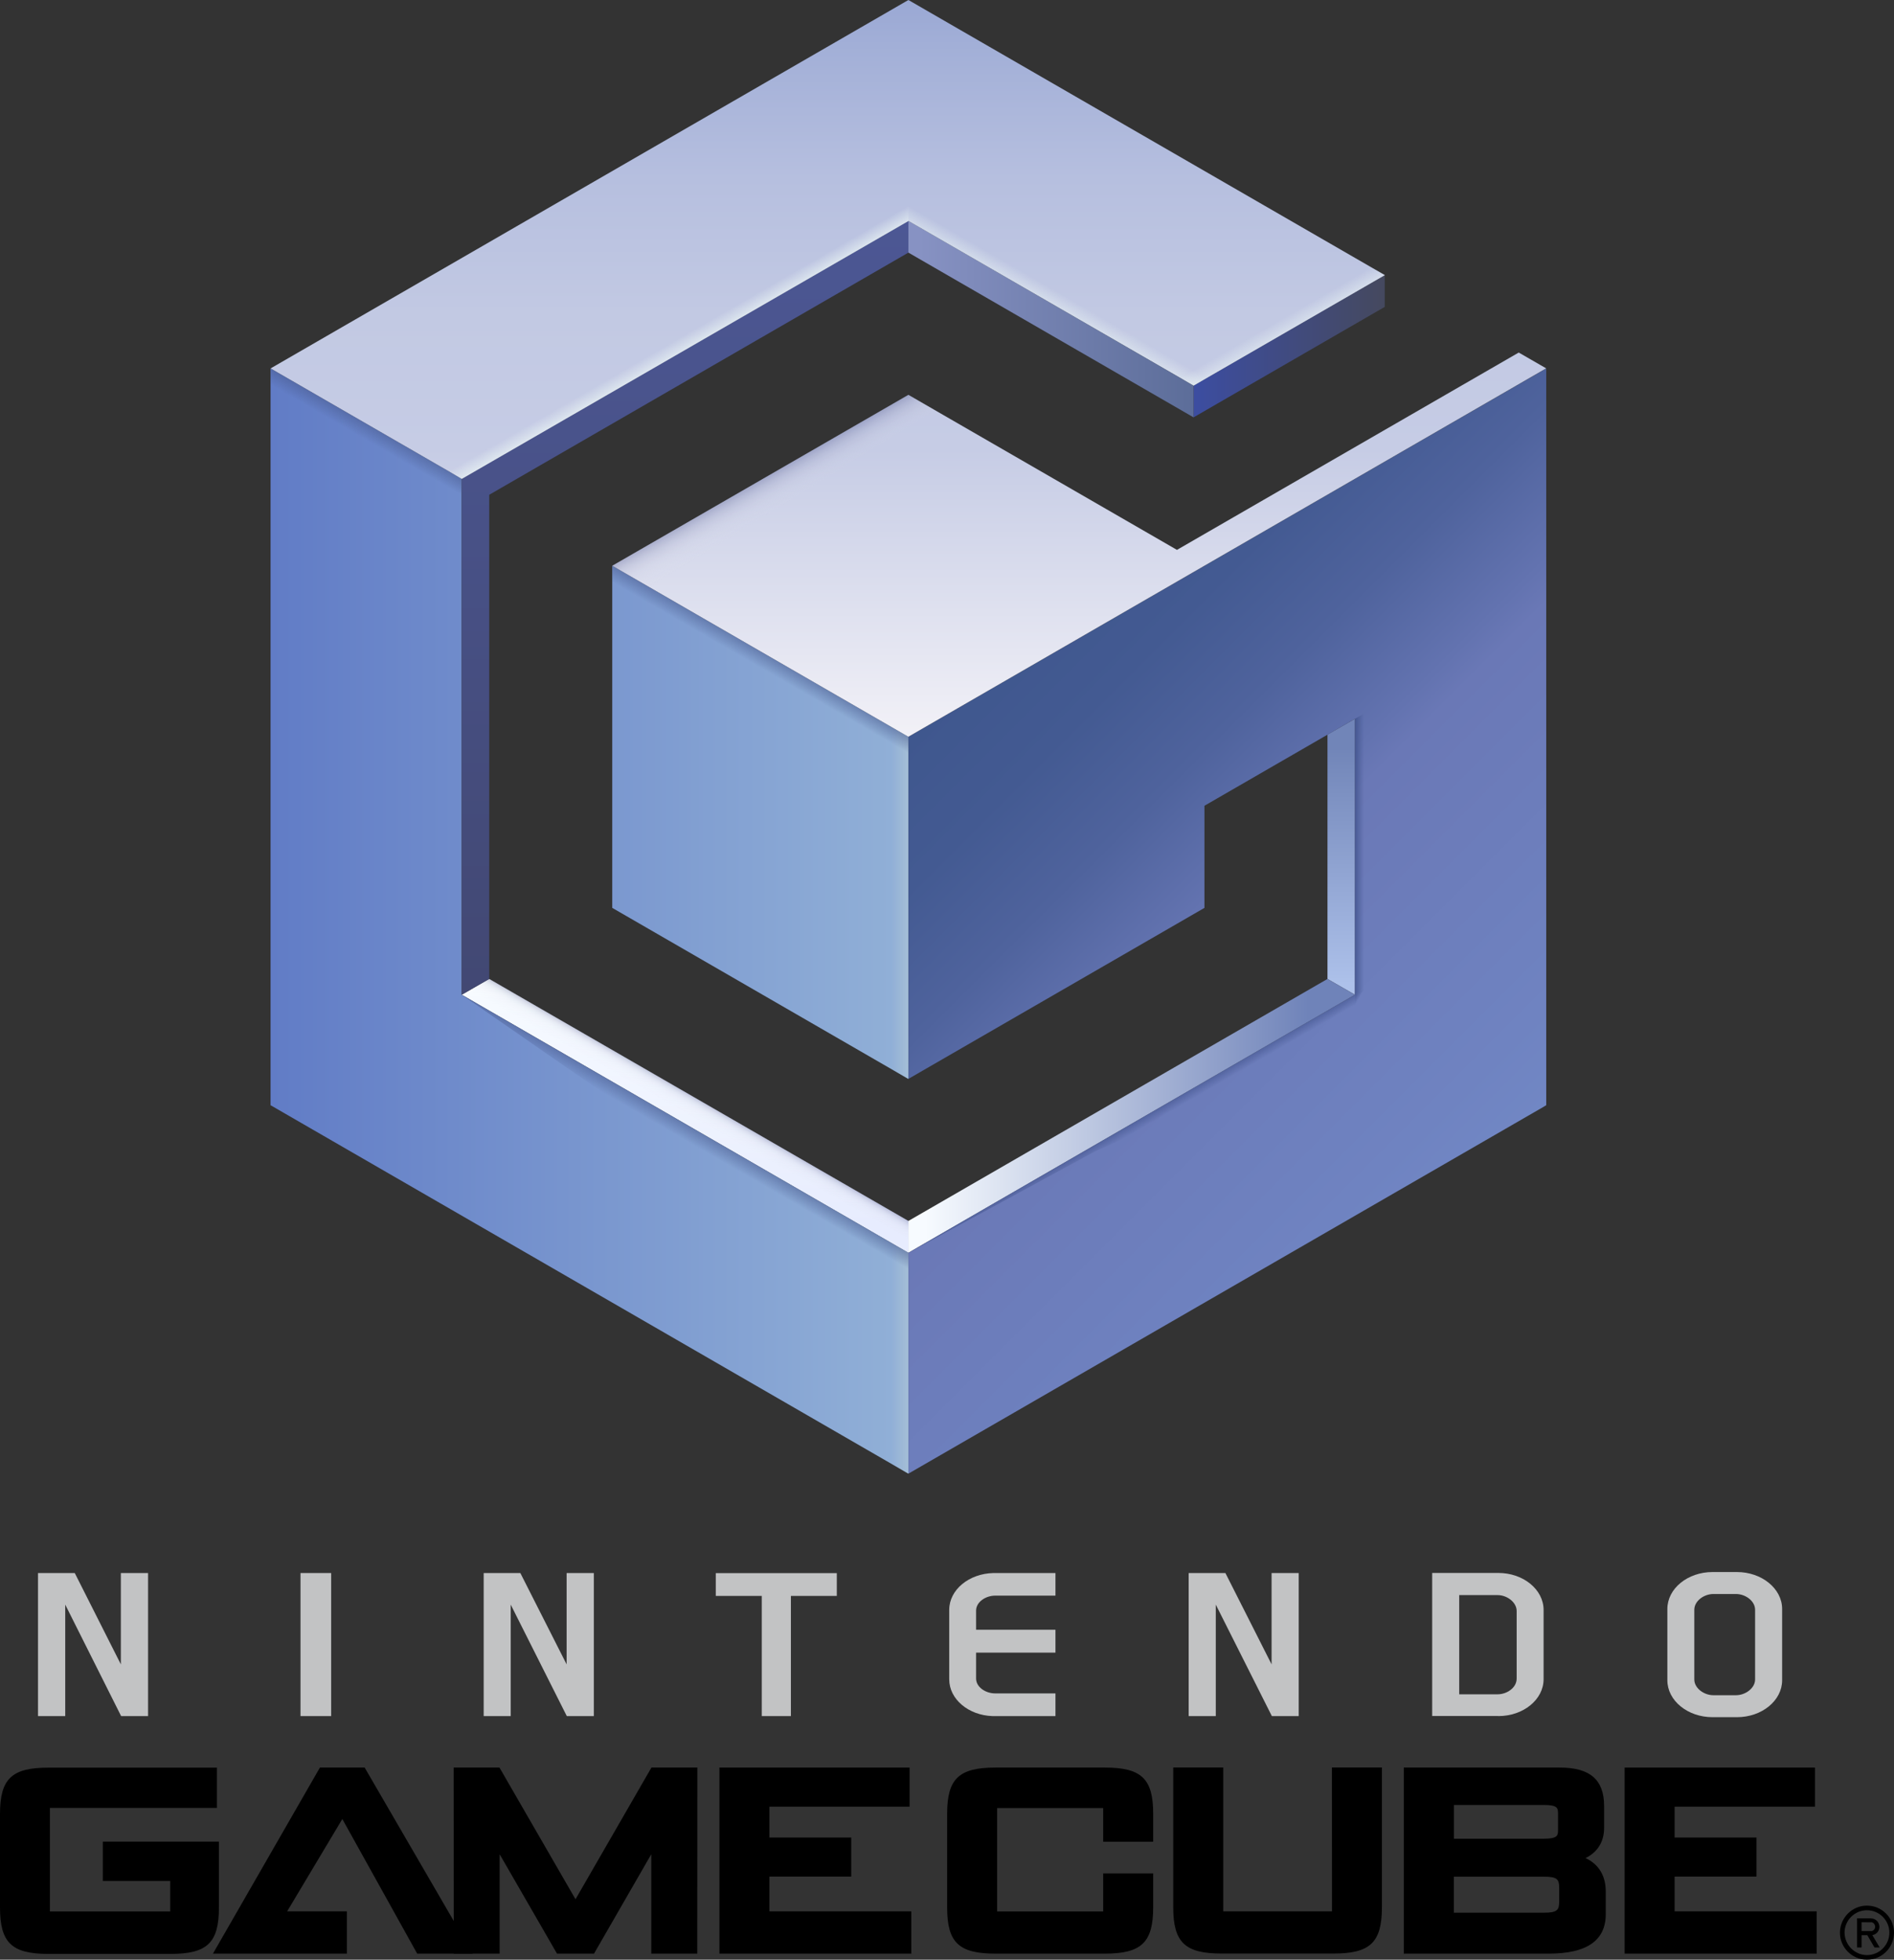 <?xml version="1.0" encoding="utf-8"?>
<!-- Generator: Adobe Illustrator 25.0.0, SVG Export Plug-In . SVG Version: 6.00 Build 0)  -->
<svg version="1.1" id="Layer_1" xmlns="http://www.w3.org/2000/svg" xmlns:xlink="http://www.w3.org/1999/xlink" x="0px" y="0px"
	 viewBox="0 0 2087.5 2159" style="enable-background:new 0 0 2087.5 2159;" xml:space="preserve">
<rect x="0" y="0" width="2087.5" height="2159" fill="#333333" stroke="none"/>
<style type="text/css">
	.st0{fill:#C2C3C4;}
	.st1{fill:url(#SVGID_1_);}
	.st2{fill:url(#SVGID_2_);}
	.st3{fill:none;stroke:#000000;stroke-width:8.06;stroke-miterlimit:10;}
	.st4{fill:url(#SVGID_3_);}
	.st5{fill:url(#SVGID_4_);}
	.st6{fill:url(#SVGID_5_);}
	.st7{fill:url(#SVGID_6_);}
	.st8{fill:url(#SVGID_7_);}
	.st9{fill:url(#SVGID_8_);}
	.st10{fill:url(#SVGID_9_);}
	.st11{opacity:0.7;fill:url(#SVGID_10_);enable-background:new    ;}
	.st12{opacity:0.7;fill:url(#SVGID_11_);enable-background:new    ;}
	.st13{opacity:0.7;}
	.st14{opacity:0.7;fill:url(#SVGID_12_);enable-background:new    ;}
	.st15{opacity:0.7;fill:url(#SVGID_13_);enable-background:new    ;}
	.st16{fill:url(#SVGID_14_);}
	.st17{fill:url(#SVGID_15_);}
	.st18{opacity:0.7;fill:url(#SVGID_16_);enable-background:new    ;}
	.st19{opacity:0.7;fill:url(#SVGID_17_);enable-background:new    ;}
	.st20{opacity:0.7;fill:url(#SVGID_18_);enable-background:new    ;}
	.st21{opacity:0.7;fill:url(#SVGID_19_);enable-background:new    ;}
	.st22{opacity:0.7;fill:url(#SVGID_20_);enable-background:new    ;}
	.st23{opacity:0.7;fill:url(#SVGID_21_);enable-background:new    ;}
	.st24{opacity:0.7;fill:url(#SVGID_22_);enable-background:new    ;}
	.st25{fill:url(#SVGID_23_);}
	.st26{fill:url(#SVGID_24_);}
	.st27{fill:none;stroke:#000000;stroke-width:8.082;stroke-miterlimit:10;}
	.st28{fill:url(#SVGID_25_);}
	.st29{fill:url(#SVGID_26_);}
	.st30{fill:url(#SVGID_27_);}
	.st31{fill:url(#SVGID_28_);}
	.st32{fill:url(#SVGID_29_);}
	.st33{fill:url(#SVGID_30_);}
	.st34{fill:url(#SVGID_31_);}
	.st35{opacity:0.7;fill:url(#SVGID_32_);enable-background:new    ;}
	.st36{opacity:0.7;fill:url(#SVGID_33_);enable-background:new    ;}
	.st37{opacity:0.7;fill:url(#SVGID_34_);enable-background:new    ;}
	.st38{opacity:0.7;fill:url(#SVGID_35_);enable-background:new    ;}
	.st39{fill:url(#SVGID_36_);}
	.st40{fill:url(#SVGID_37_);}
	.st41{opacity:0.7;fill:url(#SVGID_38_);enable-background:new    ;}
	.st42{opacity:0.7;fill:url(#SVGID_39_);enable-background:new    ;}
	.st43{opacity:0.7;fill:url(#SVGID_40_);enable-background:new    ;}
	.st44{opacity:0.7;fill:url(#SVGID_41_);enable-background:new    ;}
	.st45{opacity:0.7;fill:url(#SVGID_42_);enable-background:new    ;}
	.st46{opacity:0.7;fill:url(#SVGID_43_);enable-background:new    ;}
	.st47{opacity:0.7;fill:url(#SVGID_44_);enable-background:new    ;}
	.st48{fill:url(#SVGID_45_);}
	.st49{fill:url(#SVGID_46_);}
	.st50{fill:none;stroke:#000000;stroke-width:4.213;stroke-miterlimit:10;}
	.st51{fill:url(#SVGID_47_);}
	.st52{fill:url(#SVGID_48_);}
	.st53{fill:url(#SVGID_49_);}
	.st54{fill:url(#SVGID_50_);}
	.st55{fill:url(#SVGID_51_);}
	.st56{fill:url(#SVGID_52_);}
	.st57{fill:url(#SVGID_53_);}
	.st58{opacity:0.7;fill:url(#SVGID_54_);enable-background:new    ;}
	.st59{opacity:0.7;fill:url(#SVGID_55_);enable-background:new    ;}
	.st60{opacity:0.7;fill:url(#SVGID_56_);enable-background:new    ;}
	.st61{opacity:0.7;fill:url(#SVGID_57_);enable-background:new    ;}
	.st62{fill:url(#SVGID_58_);}
	.st63{fill:url(#SVGID_59_);}
	.st64{opacity:0.7;fill:url(#SVGID_60_);enable-background:new    ;}
	.st65{opacity:0.7;fill:url(#SVGID_61_);enable-background:new    ;}
	.st66{opacity:0.7;fill:url(#SVGID_62_);enable-background:new    ;}
	.st67{opacity:0.7;fill:url(#SVGID_63_);enable-background:new    ;}
	.st68{opacity:0.7;fill:url(#SVGID_64_);enable-background:new    ;}
	.st69{opacity:0.7;fill:url(#SVGID_65_);enable-background:new    ;}
	.st70{opacity:0.7;fill:url(#SVGID_66_);enable-background:new    ;}
	.st71{fill:url(#SVGID_67_);}
	.st72{fill:url(#SVGID_68_);}
	.st73{fill:none;stroke:#000000;stroke-width:4.348;stroke-miterlimit:10;}
	.st74{fill:url(#SVGID_69_);}
	.st75{fill:url(#SVGID_70_);}
	.st76{fill:url(#SVGID_71_);}
	.st77{fill:url(#SVGID_72_);}
	.st78{fill:url(#SVGID_73_);}
	.st79{fill:url(#SVGID_74_);}
	.st80{fill:url(#SVGID_75_);}
	.st81{opacity:0.7;fill:url(#SVGID_76_);enable-background:new    ;}
	.st82{opacity:0.7;fill:url(#SVGID_77_);enable-background:new    ;}
	.st83{opacity:0.7;fill:url(#SVGID_78_);enable-background:new    ;}
	.st84{opacity:0.7;fill:url(#SVGID_79_);enable-background:new    ;}
	.st85{fill:url(#SVGID_80_);}
	.st86{fill:url(#SVGID_81_);}
	.st87{opacity:0.7;fill:url(#SVGID_82_);enable-background:new    ;}
	.st88{opacity:0.7;fill:url(#SVGID_83_);enable-background:new    ;}
	.st89{opacity:0.7;fill:url(#SVGID_84_);enable-background:new    ;}
	.st90{opacity:0.7;fill:url(#SVGID_85_);enable-background:new    ;}
	.st91{opacity:0.7;fill:url(#SVGID_86_);enable-background:new    ;}
	.st92{opacity:0.7;fill:url(#SVGID_87_);enable-background:new    ;}
	.st93{opacity:0.7;fill:url(#SVGID_88_);enable-background:new    ;}
	.st94{fill:#FFFFFF;}
	.st95{fill:url(#SVGID_89_);}
	.st96{fill:url(#SVGID_90_);}
	.st97{fill:url(#SVGID_91_);}
	.st98{fill:url(#SVGID_92_);}
	.st99{fill:url(#SVGID_93_);}
	.st100{fill:url(#SVGID_94_);}
	.st101{fill:url(#SVGID_95_);}
	.st102{fill:url(#SVGID_96_);}
	.st103{fill:url(#SVGID_97_);}
	.st104{opacity:0.7;fill:url(#SVGID_98_);enable-background:new    ;}
	.st105{opacity:0.7;fill:url(#SVGID_99_);enable-background:new    ;}
	.st106{opacity:0.7;fill:url(#SVGID_100_);enable-background:new    ;}
	.st107{opacity:0.7;fill:url(#SVGID_101_);enable-background:new    ;}
	.st108{fill:url(#SVGID_102_);}
	.st109{fill:url(#SVGID_103_);}
	.st110{opacity:0.7;fill:url(#SVGID_104_);enable-background:new    ;}
	.st111{opacity:0.7;fill:url(#SVGID_105_);enable-background:new    ;}
	.st112{opacity:0.7;fill:url(#SVGID_106_);enable-background:new    ;}
	.st113{opacity:0.7;fill:url(#SVGID_107_);enable-background:new    ;}
	.st114{opacity:0.7;fill:url(#SVGID_108_);enable-background:new    ;}
	.st115{opacity:0.7;fill:url(#SVGID_109_);enable-background:new    ;}
	.st116{opacity:0.7;fill:url(#SVGID_110_);enable-background:new    ;}
	.st117{fill:url(#SVGID_111_);}
	.st118{fill:url(#SVGID_112_);}
	.st119{fill:url(#SVGID_113_);}
	.st120{fill:url(#SVGID_114_);}
	.st121{fill:url(#SVGID_115_);}
	.st122{fill:url(#SVGID_116_);}
	.st123{fill:url(#SVGID_117_);}
	.st124{fill:url(#SVGID_118_);}
	.st125{fill:url(#SVGID_119_);}
	.st126{opacity:0.7;fill:url(#SVGID_120_);enable-background:new    ;}
	.st127{opacity:0.7;fill:url(#SVGID_121_);enable-background:new    ;}
	.st128{opacity:0.7;fill:url(#SVGID_122_);enable-background:new    ;}
	.st129{opacity:0.7;fill:url(#SVGID_123_);enable-background:new    ;}
	.st130{fill:url(#SVGID_124_);}
	.st131{fill:url(#SVGID_125_);}
	.st132{opacity:0.7;fill:url(#SVGID_126_);enable-background:new    ;}
	.st133{opacity:0.7;fill:url(#SVGID_127_);enable-background:new    ;}
	.st134{opacity:0.7;fill:url(#SVGID_128_);enable-background:new    ;}
	.st135{opacity:0.7;fill:url(#SVGID_129_);enable-background:new    ;}
	.st136{opacity:0.7;fill:url(#SVGID_130_);enable-background:new    ;}
	.st137{opacity:0.7;fill:url(#SVGID_131_);enable-background:new    ;}
	.st138{opacity:0.7;fill:url(#SVGID_132_);enable-background:new    ;}
	.st139{fill:url(#SVGID_133_);}
	.st140{fill:url(#SVGID_134_);}
	.st141{fill:url(#SVGID_135_);}
	.st142{fill:url(#SVGID_136_);}
	.st143{fill:url(#SVGID_137_);}
	.st144{fill:url(#SVGID_138_);}
	.st145{fill:url(#SVGID_139_);}
	.st146{fill:url(#SVGID_140_);}
	.st147{fill:url(#SVGID_141_);}
	.st148{opacity:0.7;fill:url(#SVGID_142_);enable-background:new    ;}
	.st149{opacity:0.7;fill:url(#SVGID_143_);enable-background:new    ;}
	.st150{opacity:0.7;fill:url(#SVGID_144_);enable-background:new    ;}
	.st151{opacity:0.7;fill:url(#SVGID_145_);enable-background:new    ;}
	.st152{fill:url(#SVGID_146_);}
	.st153{fill:url(#SVGID_147_);}
	.st154{opacity:0.7;fill:url(#SVGID_148_);enable-background:new    ;}
	.st155{opacity:0.7;fill:url(#SVGID_149_);enable-background:new    ;}
	.st156{opacity:0.7;fill:url(#SVGID_150_);enable-background:new    ;}
	.st157{opacity:0.7;fill:url(#SVGID_151_);enable-background:new    ;}
	.st158{opacity:0.7;fill:url(#SVGID_152_);enable-background:new    ;}
	.st159{opacity:0.7;fill:url(#SVGID_153_);enable-background:new    ;}
	.st160{opacity:0.7;fill:url(#SVGID_154_);enable-background:new    ;}
	.st161{fill:url(#SVGID_155_);}
	.st162{fill:url(#SVGID_156_);}
	.st163{fill:url(#SVGID_157_);}
	.st164{fill:url(#SVGID_158_);}
	.st165{fill:url(#SVGID_159_);}
	.st166{fill:url(#SVGID_160_);}
	.st167{fill:url(#SVGID_161_);}
	.st168{fill:url(#SVGID_162_);}
	.st169{fill:url(#SVGID_163_);}
	.st170{opacity:0.7;fill:url(#SVGID_164_);enable-background:new    ;}
	.st171{opacity:0.7;fill:url(#SVGID_165_);enable-background:new    ;}
	.st172{opacity:0.7;fill:url(#SVGID_166_);enable-background:new    ;}
	.st173{opacity:0.7;fill:url(#SVGID_167_);enable-background:new    ;}
	.st174{fill:url(#SVGID_168_);}
	.st175{fill:url(#SVGID_169_);}
	.st176{opacity:0.7;fill:url(#SVGID_170_);enable-background:new    ;}
	.st177{opacity:0.7;fill:url(#SVGID_171_);enable-background:new    ;}
	.st178{opacity:0.7;fill:url(#SVGID_172_);enable-background:new    ;}
	.st179{opacity:0.7;fill:url(#SVGID_173_);enable-background:new    ;}
	.st180{opacity:0.7;fill:url(#SVGID_174_);enable-background:new    ;}
	.st181{opacity:0.7;fill:url(#SVGID_175_);enable-background:new    ;}
	.st182{opacity:0.7;fill:url(#SVGID_176_);enable-background:new    ;}
</style>
<g>
	<g>
		<polyline points="352.6,1947.3 234.7,2152.3 382.3,2152.3 382.3,2105.7 316.5,2105.7 377.3,2004 459.8,2152.3 521,2152.3 
			401.9,1947.3 352.6,1947.3 		"/>
		<polyline points="654.7,2152.3 717.8,2042.8 717.8,2152.3 768.5,2152.3 768.6,1947.3 718,1947.3 634.3,2092.4 550.5,1947.3 
			500,1947.3 500.1,2152.3 550.7,2152.3 550.7,2042.8 613.9,2152.3 654.7,2152.3 		"/>
		<path d="M241.3,2028.9h-128v43.3h74.3v33.6H55v-114h184.1v-44.4H53.2c-40.3,0-53.2,12.3-53.2,51v103.1c0,38.8,13,51.1,53.2,51.1
			h134.9c40.3,0,53.2-12.3,53.2-51.1V2028.9"/>
		<path d="M1217.7,1947.3h-120.5c-40.4,0-53.3,12.3-53.3,51v103c0,38.8,12.8,51,53.3,51h120.5c40.3,0,53.3-12.3,53.3-51v-37.4h-55.1
			v41.9H1099v-113.9h116.9v37.1h55.1v-30.6C1271.1,1959.6,1258,1947.3,1217.7,1947.3"/>
		<path d="M1468.1,2105.7h-119.9v-158.5h-55.1v153.9c0,38.8,12.9,51.1,53.3,51.1h123.4c40.4,0,53.3-12.3,53.3-51.1v-153.9H1468
			L1468.1,2105.7"/>
		<path d="M1718.5,2094.6c0,9.9-2.2,12.6-17.1,12.6h-99v-39.7h99c14.9,0,17.1,2.8,17.1,12.5V2094.6 M1602.5,1988.5h98.7
			c15.3,0,16,3.3,16,9.2v18.7c0,5.9-0.7,9.3-16,9.3h-98.7V1988.5z M1747.5,2047c13.2-6.3,20.5-18,20.5-33.2v-24
			c0-29.1-15.5-42.5-48.9-42.5h-171.9v205h159.9c41.7,0,62.7-14.4,62.7-43.4V2084C1769.9,2066.6,1762,2053.7,1747.5,2047z"/>
		<polyline points="1845.7,2067.4 1935.9,2067.4 1935.9,2024.4 1845.7,2024.4 1845.7,1990.4 2000.4,1990.4 2000.4,1947.3 
			1790.6,1947.3 1790.6,2152.3 2002.3,2152.3 2002.3,2105.7 1845.7,2105.7 1845.7,2067.4 		"/>
		<polyline points="848,2067.4 938.2,2067.4 938.2,2024.4 848,2024.4 848,1990.4 1002.5,1990.4 1002.5,1947.3 792.9,1947.3 
			792.9,2152.3 1004.4,2152.3 1004.4,2105.7 848,2105.7 848,2067.4 		"/>
		<polyline class="st0" points="1431.4,1890.6 1431.4,1733 1401.5,1733 1401.5,1833.6 1350.6,1733 1310.1,1733 1310.1,1890.6 
			1340,1890.6 1340,1767.8 1401.8,1890.6 1431.4,1890.6 		"/>
		<polyline class="st0" points="562.9,1767.8 624.7,1890.6 654.5,1890.6 654.5,1733 624.5,1733 624.5,1833.6 573.5,1733 533.1,1733 
			533.1,1890.6 562.9,1890.6 562.9,1767.8 		"/>
		<polyline class="st0" points="71.9,1767.8 133.5,1890.6 163.2,1890.6 163.2,1733 133.2,1733 133.2,1833.6 82.4,1733 41.9,1733 
			41.9,1890.6 71.9,1890.6 71.9,1767.8 		"/>
		<rect x="331.2" y="1733" class="st0" width="33.8" height="157.6"/>
		<polyline class="st0" points="839.6,1890.6 871.7,1890.6 871.7,1758.2 922.3,1758.2 922.3,1733.1 788.9,1733.1 788.9,1758.2 
			839.6,1758.2 839.6,1890.6 		"/>
		<path class="st0" d="M1608.3,1757.3h42.3c10.4,0,21,7.9,21,17.5v74.5c0,10.2-10.9,17.3-21,17.3h-42.3V1757.3 M1651.4,1890.6
			c27.6,0,49.9-18.2,49.9-40.7v-76.2c0-22.5-22.3-40.8-49.9-40.8h-72.9v157.6H1651.4L1651.4,1890.6z"/>
		<path class="st0" d="M1934.4,1850.3c0,9.5-10.7,17.3-21,17.3h-25c-10.4,0-21-7.8-21-17.3v-76.8c0-9.8,10.7-17.4,21-17.4h25
			c10.3,0,21,7.6,21,17.4V1850.3 M1964.2,1772.6c0-22.5-22.5-40.7-49.8-40.7h-26.9c-27.4,0-49.8,18.2-49.8,40.7v78.5
			c0,22.5,22.4,40.7,49.8,40.7h26.9c27.4,0,49.8-18.2,49.8-40.7V1772.6z"/>
		<path class="st0" d="M1046.2,1850.1c0,21.9,21.2,39.6,47.6,40.5h69.5v-25h-66.5c-10.4,0-21-6.8-21-16.4v-28.5h87.5v-25.2h-87.5
			v-21.1c0-9.5,10.6-16.5,21-16.5h66.5v-24.9h-68.4c-26.9,0.6-48.7,18.4-48.7,40.6V1850.1"/>
	</g>
	<path d="M2057.7,2153.9c13.6,0,24.7-11.1,24.7-24.7c0-13.6-11.1-24.7-24.7-24.7c-13.6,0-24.7,11.1-24.7,24.7
		C2033.2,2142.8,2044.3,2153.9,2057.7,2153.9 M2057.7,2099.4c16.4,0,29.8,13.4,29.8,29.8c0,16.5-13.4,29.8-29.8,29.8
		c-16.4,0-29.8-13.4-29.8-29.8C2028,2112.7,2041.4,2099.4,2057.7,2099.4z"/>
	<path d="M2051.8,2127.4h10.1l0.3,0.1c2.5,0,4.5-2.3,4.5-4.8c0-2.6-2-5-4.5-5l-0.3,0.1l-10.1-0.1V2127.4 M2058.1,2132h-6.3v13.5h-5
		v-32.1h15.6v0.1c5,0,9,4.4,9,9.3c0,4.6-3.4,8.5-7.8,9.1l8.1,13.6h-5.7L2058.1,2132z"/>
	<g>
		<g>
			
				<linearGradient id="SVGID_1_" gradientUnits="userSpaceOnUse" x1="1315.458" y1="-7263.879" x2="1526.211" y2="-7263.879" gradientTransform="matrix(1 0 0 1 0 7645.328)">
				<stop  offset="0" style="stop-color:#3C4DA1"/>
				<stop  offset="0.993" style="stop-color:#45495F"/>
			</linearGradient>
			<polygon class="st1" points="1526.2,303.1 1526.2,338.1 1315.5,459.8 1315.5,424.8 			"/>
			
				<linearGradient id="SVGID_2_" gradientUnits="userSpaceOnUse" x1="755.043" y1="-6566.849" x2="755.043" y2="-6265.118" gradientTransform="matrix(1 0 0 1 0 7645.328)">
				<stop  offset="3.680000e-02" style="stop-color:#F7FBFF"/>
				<stop  offset="0.896" style="stop-color:#E7ECFE"/>
			</linearGradient>
			<polygon class="st2" points="539.2,1078.5 508.9,1095.9 1001.2,1380.2 1001.2,1345.1 			"/>
			<g>
				<path class="st3" d="M508.9,527.5l492.3-284.2"/>
			</g>
			<path class="st3" d="M1001.2,243.3l314.3,181.5"/>
			
				<linearGradient id="SVGID_3_" gradientUnits="userSpaceOnUse" x1="1478.281" y1="-6549.411" x2="1478.281" y2="-6853.434" gradientTransform="matrix(1 0 0 1 0 7645.328)">
				<stop  offset="3.680000e-02" style="stop-color:#ADC1EA"/>
				<stop  offset="0.896" style="stop-color:#7185B8"/>
			</linearGradient>
			<polygon class="st4" points="1463.1,809.3 1463.1,1078.5 1493.4,1095.9 1493.4,791.9 			"/>
			
				<linearGradient id="SVGID_4_" gradientUnits="userSpaceOnUse" x1="1001.171" y1="-6415.983" x2="1493.427" y2="-6415.983" gradientTransform="matrix(1 0 0 1 0 7645.328)">
				<stop  offset="3.680000e-02" style="stop-color:#F7FBFF"/>
				<stop  offset="0.896" style="stop-color:#6F83B9"/>
			</linearGradient>
			<polygon class="st5" points="1463.1,1078.5 1001.2,1345.1 1001.2,1380.2 1493.4,1095.9 			"/>
			<g>
				<g>
					
						<linearGradient id="SVGID_5_" gradientUnits="userSpaceOnUse" x1="1181.775" y1="-3791.779" x2="1884.785" y2="-3791.779" gradientTransform="matrix(1 0 0 1 -883.614 4806.434)">
						<stop  offset="0" style="stop-color:#617CC6"/>
						<stop  offset="0.993" style="stop-color:#91B0D7"/>
					</linearGradient>
					<path class="st6" d="M674.8,623.3v376.9l326.3,188.4V811.7L674.8,623.3z M508.9,527.5L298.2,405.9v811.7l703,405.9v-243.3
						l-492.3-284.2V527.5z"/>
				</g>
			</g>
			
				<linearGradient id="SVGID_6_" gradientUnits="userSpaceOnUse" x1="755.043" y1="-7401.99" x2="755.043" y2="-6549.411" gradientTransform="matrix(1 0 0 1 0 7645.328)">
				<stop  offset="1.491781e-07" style="stop-color:#4C5794"/>
				<stop  offset="1" style="stop-color:#424873"/>
			</linearGradient>
			<polygon class="st7" points="508.9,527.5 508.9,527.5 508.9,1095.9 539.2,1078.5 539.2,545.1 539.2,545.1 1001.2,278.3 
				1001.2,243.3 			"/>
			
				<linearGradient id="SVGID_7_" gradientUnits="userSpaceOnUse" x1="1075.433" y1="-6907.866" x2="1629.869" y2="-6353.43" gradientTransform="matrix(1 0 0 1 0 7645.328)">
				<stop  offset="7.458905e-08" style="stop-color:#3F578E"/>
				<stop  offset="0.152" style="stop-color:#435A92"/>
				<stop  offset="0.306" style="stop-color:#4F639D"/>
				<stop  offset="0.459" style="stop-color:#6373B0"/>
				<stop  offset="0.501" style="stop-color:#6A78B6"/>
				<stop  offset="0.9" style="stop-color:#6F83C1"/>
				<stop  offset="1" style="stop-color:#7187C4"/>
			</linearGradient>
			<polygon class="st8" points="1001.2,1623.5 1001.2,1380.2 1493.4,1095.9 1493.4,791.9 1327.5,887.7 1327.5,1000.2 1001.2,1188.6 
				1001.2,811.7 1704.2,405.9 1704.2,1217.6 1701.4,1219.3 			"/>
			<g>
				<g>
					
						<linearGradient id="SVGID_8_" gradientUnits="userSpaceOnUse" x1="1884.785" y1="-4806.434" x2="1884.785" y2="-3994.709" gradientTransform="matrix(1 0 0 1 -883.614 4806.434)">
						<stop  offset="0" style="stop-color:#9AA8D4"/>
						<stop  offset="6.100000e-02" style="stop-color:#A2AFD7"/>
						<stop  offset="0.242" style="stop-color:#B6BFDF"/>
						<stop  offset="0.425" style="stop-color:#C2C9E3"/>
						<stop  offset="0.61" style="stop-color:#C6CCE5"/>
						<stop  offset="1" style="stop-color:#F2F1F7"/>
					</linearGradient>
					<path class="st9" d="M1315.5,424.8l210.8-121.7L1001.2,0l-703,405.9l210.8,121.7l492.3-284.2L1315.5,424.8z M1673.9,388.4
						l-376.7,217.4L1001.2,435L674.8,623.3l326.3,188.4l703-405.9L1673.9,388.4z"/>
				</g>
			</g>
			
				<linearGradient id="SVGID_9_" gradientUnits="userSpaceOnUse" x1="1001.171" y1="-7293.773" x2="1315.458" y2="-7293.773" gradientTransform="matrix(1 0 0 1 0 7645.328)">
				<stop  offset="3.680000e-02" style="stop-color:#8792C3"/>
				<stop  offset="1" style="stop-color:#5C6D99"/>
			</linearGradient>
			<polygon class="st10" points="1001.2,243.3 1001.2,278.3 1315.5,459.8 1315.5,424.8 			"/>
			
				<linearGradient id="SVGID_10_" gradientUnits="userSpaceOnUse" x1="960.017" y1="-6657.03" x2="1001.171" y2="-6657.03" gradientTransform="matrix(1 0 0 1 0 7645.328)">
				<stop  offset="0.531" style="stop-color:#ACC3D6;stop-opacity:0"/>
				<stop  offset="1" style="stop-color:#ACC3D6"/>
			</linearGradient>
			<polygon class="st11" points="960,788 960,1164.9 1001.2,1188.6 1001.2,811.7 			"/>
			
				<linearGradient id="SVGID_11_" gradientUnits="userSpaceOnUse" x1="960.017" y1="-6155.357" x2="1001.171" y2="-6155.357" gradientTransform="matrix(1 0 0 1 0 7645.328)">
				<stop  offset="0.531" style="stop-color:#ACC3D6;stop-opacity:0"/>
				<stop  offset="1" style="stop-color:#ACC3D6"/>
			</linearGradient>
			<polygon class="st12" points="960,1356.4 960,1599.7 1001.2,1623.5 1001.2,1380.2 			"/>
			<g class="st13">
				
					<linearGradient id="SVGID_12_" gradientUnits="userSpaceOnUse" x1="20464.479" y1="-8667.719" x2="20505.654" y2="-8667.719" gradientTransform="matrix(0.5 -0.866 0.866 0.5 -2332.849 22564.559)">
					<stop  offset="0.623" style="stop-color:#47588B;stop-opacity:0"/>
					<stop  offset="1" style="stop-color:#47588B"/>
				</linearGradient>
				<polygon class="st14" points="298.2,453.4 508.9,575.1 508.9,527.5 298.2,405.9 				"/>
				
					<linearGradient id="SVGID_13_" gradientUnits="userSpaceOnUse" x1="20464.479" y1="-8166.048" x2="20505.654" y2="-8166.048" gradientTransform="matrix(0.5 -0.866 0.866 0.5 -2332.849 22564.559)">
					<stop  offset="0.623" style="stop-color:#47588B;stop-opacity:0"/>
					<stop  offset="1" style="stop-color:#47588B"/>
				</linearGradient>
				<polygon class="st15" points="674.8,670.8 1001.2,859.3 1001.2,811.8 674.8,623.3 				"/>
			</g>
			
				<linearGradient id="SVGID_14_" gradientUnits="userSpaceOnUse" x1="865.848" y1="-7084.747" x2="845.27" y2="-7120.388" gradientTransform="matrix(1 0 0 1 0 7645.328)">
				<stop  offset="2.290950e-07" style="stop-color:#DBDDE8;stop-opacity:0"/>
				<stop  offset="0.185" style="stop-color:#D8DAE6;stop-opacity:3.690000e-02"/>
				<stop  offset="0.325" style="stop-color:#CED1DF;stop-opacity:6.490000e-02"/>
				<stop  offset="0.45" style="stop-color:#BEC1D4;stop-opacity:9.000000e-02"/>
				<stop  offset="0.567" style="stop-color:#A7ABC4;stop-opacity:0.113"/>
				<stop  offset="0.677" style="stop-color:#898EB0;stop-opacity:0.136"/>
				<stop  offset="0.784" style="stop-color:#656A97;stop-opacity:0.157"/>
				<stop  offset="0.886" style="stop-color:#3A4079;stop-opacity:0.177"/>
				<stop  offset="0.984" style="stop-color:#091157;stop-opacity:0.197"/>
				<stop  offset="1" style="stop-color:#000851;stop-opacity:0.2"/>
			</linearGradient>
			<polygon class="st16" points="1030.3,451.8 716,647.1 674.8,623.3 1001.2,435 			"/>
			
				<linearGradient id="SVGID_15_" gradientUnits="userSpaceOnUse" x1="22790.793" y1="-6415.322" x2="22779.875" y2="-6434.231" gradientTransform="matrix(-1 0 0 1 23548.797 7645.328)">
				<stop  offset="2.290950e-07" style="stop-color:#DBDDE8;stop-opacity:0"/>
				<stop  offset="0.312" style="stop-color:#D9DBE7;stop-opacity:6.240000e-02"/>
				<stop  offset="0.455" style="stop-color:#D1D4E1;stop-opacity:9.100000e-02"/>
				<stop  offset="0.563" style="stop-color:#C5C7D9;stop-opacity:0.113"/>
				<stop  offset="0.654" style="stop-color:#B3B6CC;stop-opacity:0.131"/>
				<stop  offset="0.735" style="stop-color:#9B9FBC;stop-opacity:0.147"/>
				<stop  offset="0.807" style="stop-color:#7E82A8;stop-opacity:0.161"/>
				<stop  offset="0.874" style="stop-color:#5B6190;stop-opacity:0.175"/>
				<stop  offset="0.936" style="stop-color:#333974;stop-opacity:0.187"/>
				<stop  offset="0.992" style="stop-color:#070E56;stop-opacity:0.199"/>
				<stop  offset="1" style="stop-color:#000851;stop-opacity:0.2"/>
			</linearGradient>
			<polygon class="st17" points="517.4,1091 1001.2,1364.6 1001.2,1345.1 539.2,1078.5 			"/>
			<g class="st13">
				
					<linearGradient id="SVGID_16_" gradientUnits="userSpaceOnUse" x1="19972.24" y1="-7977.627" x2="20013.389" y2="-7977.627" gradientTransform="matrix(0.5 -0.866 0.866 0.5 -2332.849 22564.559)">
					<stop  offset="0.623" style="stop-color:#47588B;stop-opacity:0"/>
					<stop  offset="1" style="stop-color:#47588B"/>
				</linearGradient>
				<polygon class="st18" points="508.9,1095.9 671.9,1209 1001.2,1427.6 1001.2,1380.2 				"/>
			</g>
			<g class="st13">
				
					<linearGradient id="SVGID_17_" gradientUnits="userSpaceOnUse" x1="30750.807" y1="10679.042" x2="30791.973" y2="10679.042" gradientTransform="matrix(-0.5 -0.866 -0.866 0.5 25891.434 22564.559)">
					<stop  offset="0.76" style="stop-color:#3B4D86;stop-opacity:0"/>
					<stop  offset="1" style="stop-color:#3B4D86"/>
				</linearGradient>
				<polygon class="st19" points="1493.4,1143.4 1207,1268.4 1001.2,1380.2 1212.2,1258.3 1493.4,1095.9 				"/>
			</g>
			<g>
				
					<linearGradient id="SVGID_18_" gradientUnits="userSpaceOnUse" x1="31816.008" y1="10679.086" x2="31776.275" y2="10679.086" gradientTransform="matrix(-0.5 -0.866 -0.866 0.5 25891.434 22564.559)">
					<stop  offset="0.623" style="stop-color:#E8F2F3;stop-opacity:0"/>
					<stop  offset="0.998" style="stop-color:#E8F2F3"/>
				</linearGradient>
				<polygon class="st20" points="1001.2,243.5 508.9,527.5 469.4,504.7 1001.2,197.9 				"/>
			</g>
			<g class="st13">
				
					<linearGradient id="SVGID_19_" gradientUnits="userSpaceOnUse" x1="21006.945" y1="-8144.953" x2="20967.277" y2="-8144.953" gradientTransform="matrix(0.5 -0.866 0.866 0.5 -2271.975 22564.559)">
					<stop  offset="0.623" style="stop-color:#E8F2F3;stop-opacity:0"/>
					<stop  offset="0.998" style="stop-color:#E8F2F3"/>
				</linearGradient>
				<polygon class="st21" points="1001.2,243.5 1315.5,424.8 1354.9,402 1001.2,197.9 				"/>
			</g>
			<g class="st13">
				
					<linearGradient id="SVGID_20_" gradientUnits="userSpaceOnUse" x1="-7856.956" y1="8690.217" x2="-7817.351" y2="8690.217" gradientTransform="matrix(0.5 0.866 0.866 -0.5 -2206.146 11484.634)">
					<stop  offset="0.623" style="stop-color:#E8F2F3;stop-opacity:0"/>
					<stop  offset="0.998" style="stop-color:#E8F2F3"/>
				</linearGradient>
				<polygon class="st22" points="1275.8,402 1486.7,280.3 1526.2,303.1 1315.5,424.8 				"/>
			</g>
			<g>
				
					<linearGradient id="SVGID_21_" gradientUnits="userSpaceOnUse" x1="22072.977" y1="25520.029" x2="22114.131" y2="25520.029" gradientTransform="matrix(-1 0 0 -1 23607.559 26452.027)">
					<stop  offset="0.76" style="stop-color:#3B4D86;stop-opacity:0"/>
					<stop  offset="1" style="stop-color:#3B4D86"/>
				</linearGradient>
				<polygon class="st23" points="1534.6,1072.2 1534.6,768.1 1493.4,791.9 1493.4,1095.9 				"/>
			</g>
			
				<linearGradient id="SVGID_22_" gradientUnits="userSpaceOnUse" x1="1514.58" y1="-6535.826" x2="1492.833" y2="-6548.381" gradientTransform="matrix(1 0 0 1 0 7645.328)">
				<stop  offset="0.76" style="stop-color:#3B4D86;stop-opacity:0"/>
				<stop  offset="1" style="stop-color:#3B4D86"/>
			</linearGradient>
			<polygon class="st24" points="1493.4,1146.1 1493.4,1095.9 1534.6,1072.2 			"/>
		</g>
	</g>
</g>
</svg>

